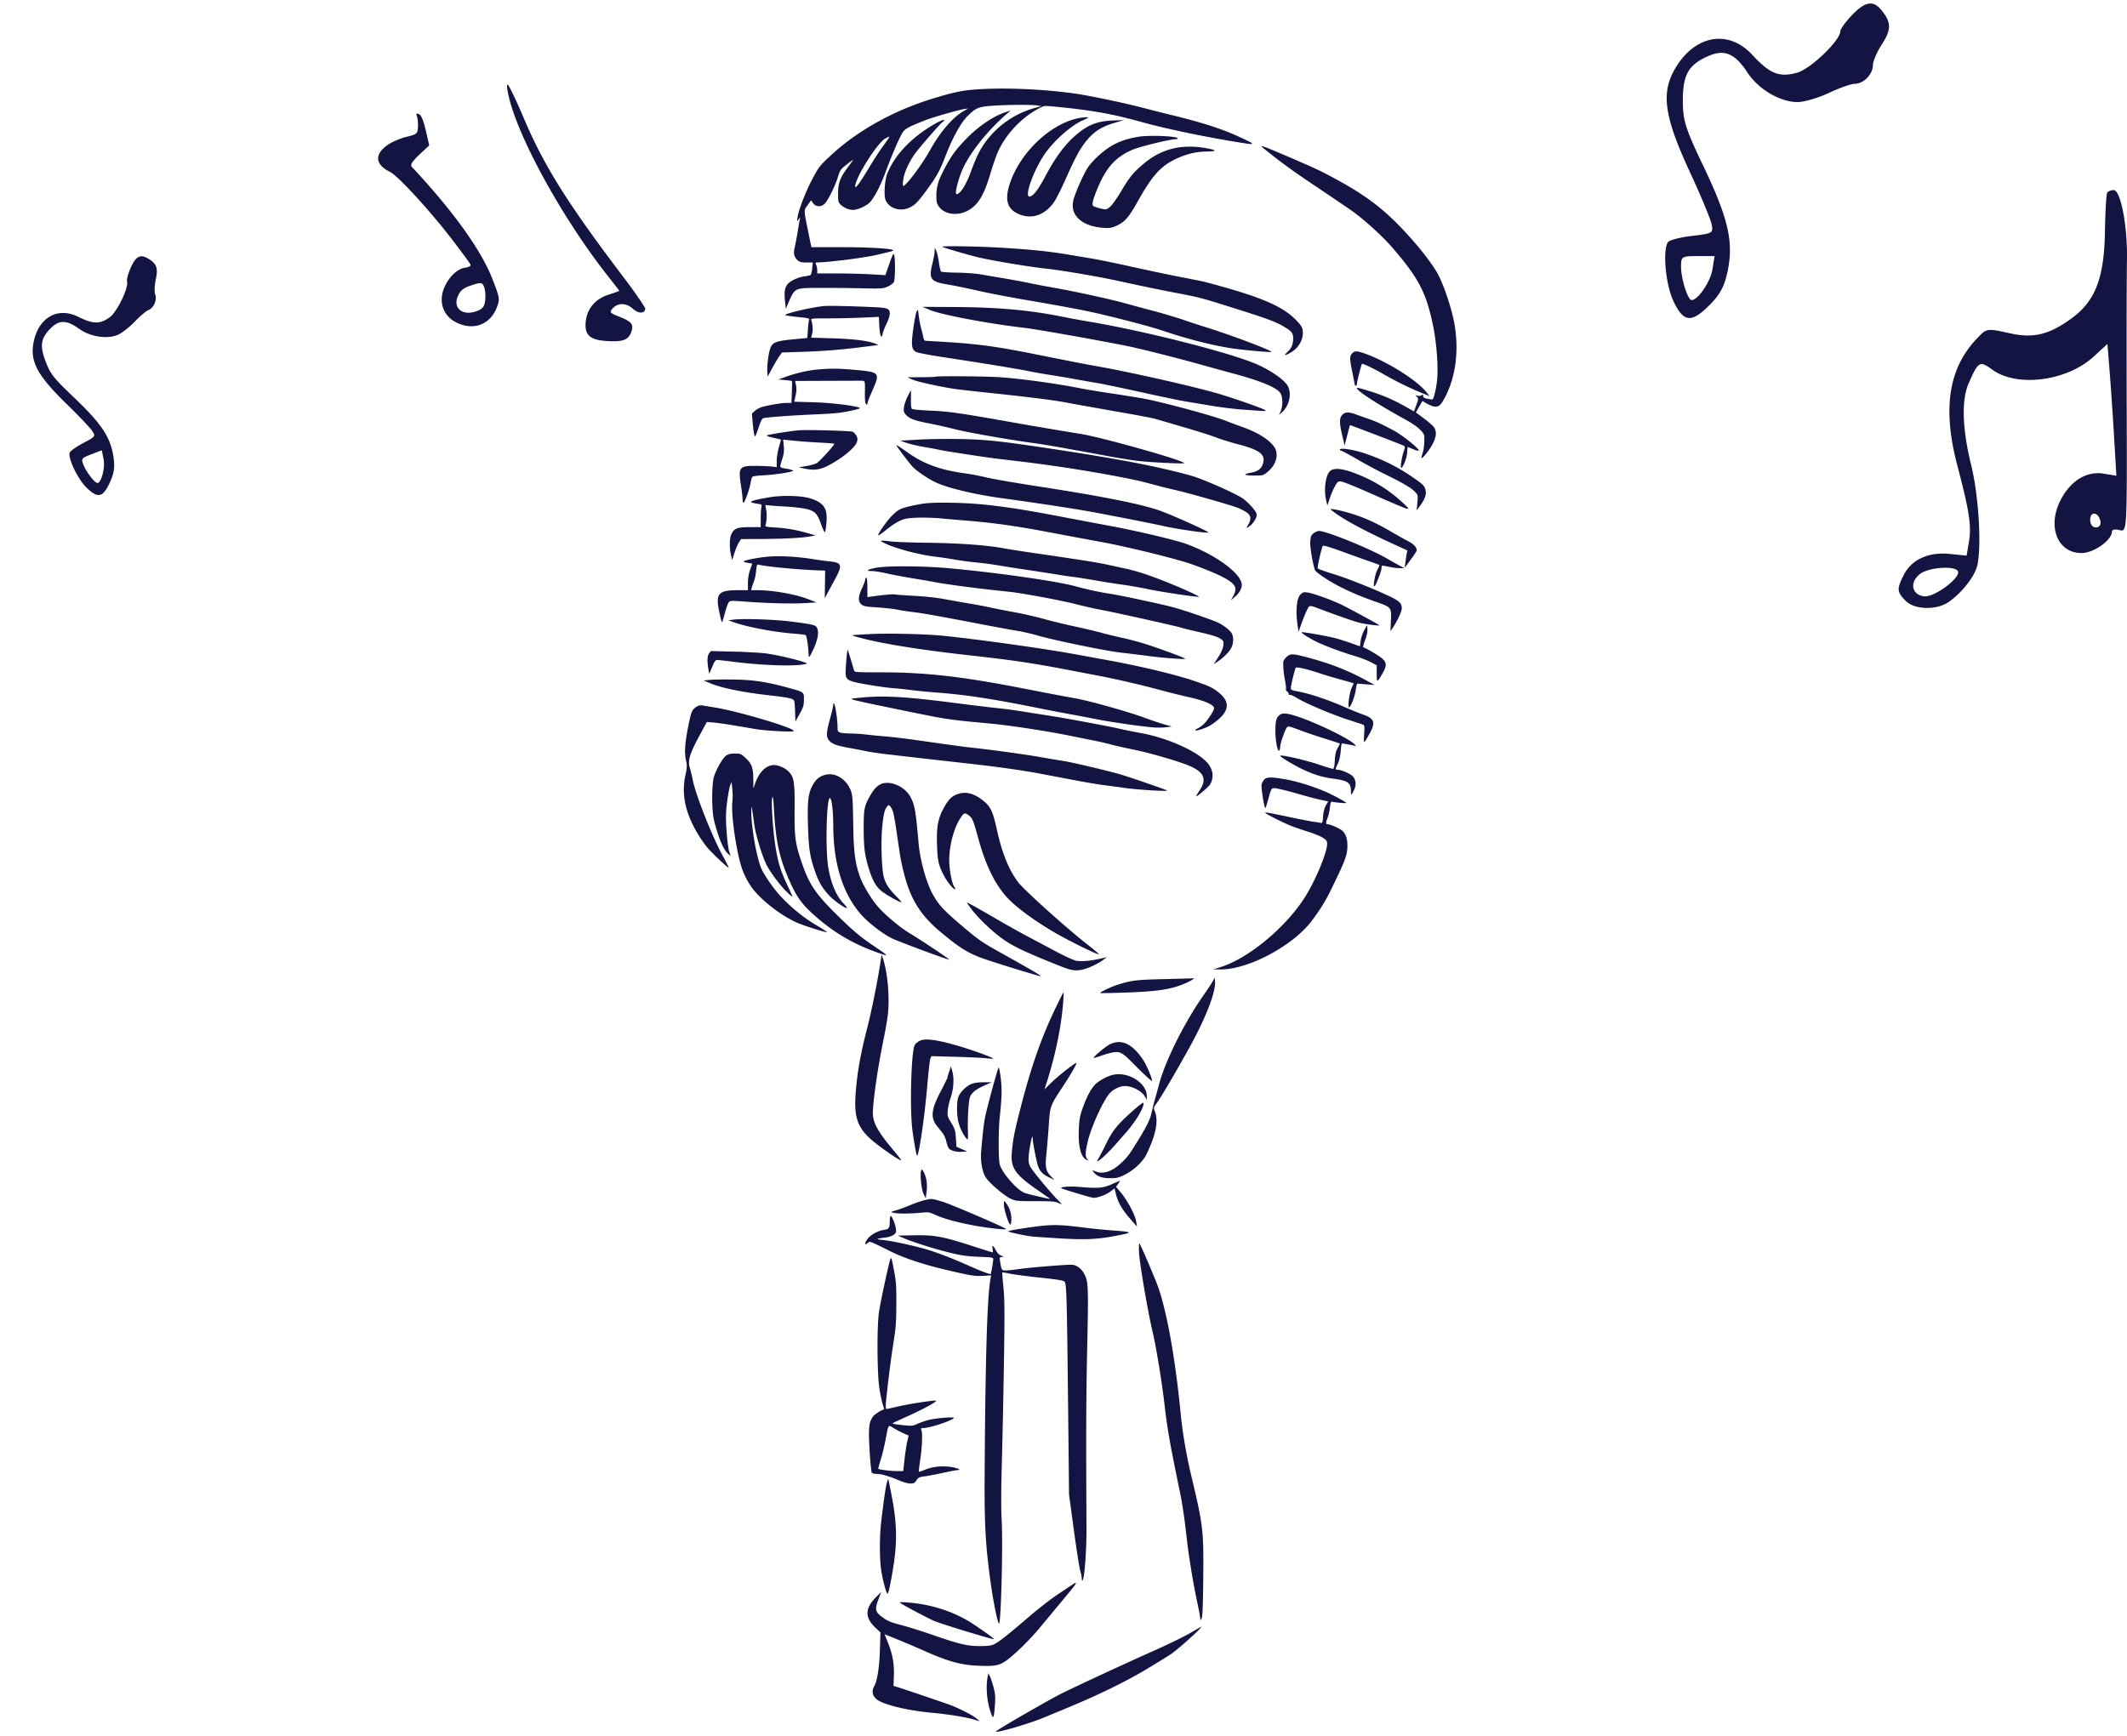 <svg width="479" height="391" fill="none" xmlns="http://www.w3.org/2000/svg"><path fill-rule="evenodd" clip-rule="evenodd" d="M219.236 20.194c-2.773.232-4.702.652-9.008 1.959-8.855 2.688-17.044 7.223-23.019 12.75-2.509 2.32-2.773 2.649-4.105 5.118-1.572 2.913-3.259 7.211-3.486 8.88-.142 1.04-.134 1.059.227.539l.374-.538-.13.645c-.072.356-.287 1.614-.477 2.798s-.477 2.689-.638 3.344c-.343 1.402-.172 2.202.626 2.916.483.433.818.52 2.009.52h1.429l-.132 1.345c-.073.74-.243 1.41-.378 1.487-.134.078-.737.209-1.338.29-1.444.194-3.231 1.022-3.83 1.775-.644.81-.787 1.759-.577 3.82l.175 1.72.56-1.29c1.498-3.457 1.36-3.389 6.88-3.42 2.25-.013 6.415.024 9.255.084 5.005.104 5.199.092 6.269-.38.612-.27 1.228-.73 1.381-1.033.304-.597.345-5.228.054-6.12-.144-.442-.336-.08-1.076 2.021l-.9 2.56-3.284-.193c-1.807-.105-5.257-.191-7.668-.191h-4.384v-.686c0-.377-.106-.934-.235-1.237-.195-.46-.165-.553.181-.557 2.689-.027 10.841-1.07 13.626-1.742.925-.223 2.153-.517 2.729-.652.688-.163.936-.303.721-.408-.755-.37-5.693-.637-11.807-.637h-6.536l-.56-2.744c-1.206-5.908-1.187-5.46-.288-6.715l.792-1.106.444.655c.567.834 1.779.914 2.562.167.755-.72 2.37-3.934 2.992-5.956.52-1.69.609-1.817 2.094-2.987.852-.672 1.453-1.076 1.333-.899a78.58 78.58 0 0 1-1.249 1.707c-1.648 2.21-2.105 3.456-2.111 5.755-.004 1.809.046 2.022.596 2.556.708.687 1.879 1.174 2.815 1.171 1.004-.003 3.003-.92 3.758-1.722 1.036-1.104 2.389-3.712 3.516-6.777 1.262-3.433 2.868-7.203 3.678-8.635.634-1.121 1.087-1.386 5.21-3.044 1.562-.628 7.437-2.32 8.786-2.531l.943-.147-1.081.632c-2.497 1.462-5.222 4.657-7.576 8.883-1.863 3.345-5.605 8.273-6.01 7.913-.098-.087-.051-.862.104-1.722.305-1.69 1.592-4.313 2.95-6.014 1.548-1.939 5.192-6.1 5.698-6.506 1.372-1.102-.074-.648-2.372.746-4.843 2.936-8.432 6.843-9.972 10.856-.536 1.397-.753 4.738-.374 5.767.626 1.697 2.808 2.626 4.757 2.024 1.549-.478 2.294-1.152 4.341-3.927 2.444-3.315 3.105-4.503 4.479-8.062 1.567-4.06 3.429-7.412 4.937-8.89 1.888-1.851 2.427-2.075 5.571-2.307 3.115-.231 8.764-.269 10.123-.067l.923.136-1.643.471c-4.358 1.25-8.073 3.803-10.816 7.43-1.263 1.67-2.261 3.653-3.339 6.633-1.038 2.871-2.156 4.808-3.012 5.218-.384.184-.45.138-.45-.316 0-.815.672-3.233 1.343-4.83 1.614-3.843 5.518-8.814 10.035-12.776l.929-.815-1.049.33c-2.655.838-6.11 3.147-8.748 5.846-2.463 2.522-3.517 3.948-5.035 6.813-1.466 2.767-1.877 4.15-1.878 6.315-.001 1.305.096 1.681.618 2.387 1.243 1.684 4.052 2.089 6.337.915 2.345-1.206 3.718-3.398 5.158-8.24.535-1.8 1.287-4.002 1.671-4.894 1.617-3.757 4.969-7.483 8.608-9.568 1.744-1 1.8-1.015 3.243-.883 8.858.808 13.735 1.651 20.565 3.557 5.567 1.553 14.539 3.417 22.666 4.708 3.236.514 3.117.362-1.287-1.643-3.509-1.598-8.062-3.039-14.773-4.675a367.967 367.967 0 0 1-6.005-1.512c-3.925-1.052-11.78-2.72-15.204-3.227-7.333-1.087-16.879-1.473-23.231-.941Zm23.132 6.535c-6.309 1.556-12.818 7.964-14.995 14.761-1.166 3.644-.521 5.667 2.164 6.787 2.902 1.21 5.905.115 7.924-2.891.45-.67 1.594-2.963 2.541-5.093 2.254-5.067 3.317-6.994 4.865-8.819 1.618-1.906 3.335-2.976 6.073-3.781l2.167-.637-2.402.081c-3.725.126-6.011 1.085-8.926 3.747-2.179 1.988-4.226 4.81-6.252 8.617-1.766 3.32-2.894 4.773-3.704 4.773-1.213 0 1.08-6.26 3.575-9.76 2.127-2.983 5.827-6.233 8.4-7.377.694-.309 1.261-.598 1.261-.643 0-.173-1.609-.033-2.691.235Zm13.982 4.082c-3.707.609-6.143 1.746-8.781 4.098-1.112.992-2.266 2.274-2.715 3.016-1.081 1.788-2.809 5.775-3.149 7.264-.76 3.327 1.976 5.805 6.77 6.134 1.408.096 1.781.037 2.921-.462 1.886-.827 2.798-1.869 4.853-5.546 3.357-6.005 5.348-8.139 9.109-9.764 2.207-.954 4.064-1.375 6.229-1.413 2.525-.045 2.572-.3.136-.742-5.635-1.02-10.235.124-14.242 3.544-2.351 2.007-3.082 2.908-5.075 6.258-.881 1.48-1.964 2.998-2.407 3.372-.726.615-.893.665-1.692.503-.487-.098-1.213-.3-1.614-.449-.692-.257-.72-.316-.581-1.22.08-.523.687-2.178 1.349-3.677 1.878-4.25 3.981-6.465 7.616-8.02 1.545-.66 8.427-2.346 9.579-2.346.32 0 .582-.084.582-.188 0-.51-6.395-.771-8.888-.362Zm-57.387 1.967c-.778 1.055-2.195 3.22-3.148 4.81-2.568 4.284-3.569 5.51-3.129 3.835.69-2.628 5.08-9.354 6.664-10.21.488-.265.92-.452.958-.418.039.035-.566.927-1.345 1.983Zm85.772.779c3.788 3.055 6.393 4.95 11.611 8.441 3.302 2.211 6.924 4.668 8.047 5.46 2.846 2.007 6.967 5.76 9.269 8.438 5.79 6.739 7.466 9.928 8.992 17.11.892 4.196 1.312 9.958.943 12.91-.286 2.283-.768 4.097-1.084 4.082-.123-.007-.629-.09-1.125-.186-.678-.13-.901-.281-.901-.607 0-.354-.063-.385-.349-.173-.206.153-.574.196-.9.105-.525-.146-.532-.134-.153.251.373.38.365.499-.125 1.847l-.524 1.442-2.157-1.208c-2.794-1.563-5.034-2.51-8.275-3.493-2.186-.663-2.584-.732-2.393-.414.514.861 5.208 3.848 11.111 7.07 2.35 1.284 3.994 2.77 4.026 3.64.056 1.525-.09 2.958-.391 3.854-.183.545-.297 1.023-.253 1.062.212.191 1.735-1.695 2.455-3.041.892-1.669 1.024-2.795.446-3.797-.201-.348-1.219-1.265-2.262-2.038l-1.897-1.407.741-1.287.741-1.288.62.365c2.075 1.224 3.003 1.214 3.792-.04 3.071-4.881 4.043-11.804 2.614-18.617-.687-3.278-2.278-7.923-3.5-10.215-.937-1.76-3.05-4.625-5.402-7.326-6.37-7.313-10.793-10.686-20.665-15.762-2.039-1.048-12.492-5.556-13.332-5.75-.541-.125-.513-.068.28.572Zm-72.536 22.025c.205.183 4.095 1.342 7.57 2.255 2.764.726 11.689 2.234 15.922 2.69 3.4.367 11.41 1.73 15.973 2.72 6.367 1.381 9.231 1.974 13.453 2.784 5.002.96 5.608 1.12 12.257 3.215 7.952 2.506 9.848 3.202 11.705 4.295 1.856 1.094 2.17 1.508 2.137 2.816-.033 1.314-.373 2.085-1.298 2.945-.963.894-.557.894.93 0 1.492-.898 2.55-2.64 2.55-4.2 0-1.2-.169-1.554-1.348-2.82-2.572-2.757-6.517-4.68-14.384-7.012-2.938-.87-6.099-1.737-7.024-1.925-.924-.188-3.465-.69-5.645-1.115-2.18-.425-6.735-1.39-10.123-2.143-3.388-.754-7.388-1.576-8.888-1.827-1.501-.25-4.079-.684-5.731-.962-4.002-.676-8.359-1.117-14.893-1.507-5.246-.314-13.425-.444-13.163-.21Zm-1.711 1.016c-.011.445-.242 1.704-.515 2.798-.864 3.47-.418 4.064 3.535 4.71 1.433.235 4.443.853 6.689 1.373 2.246.52 7.273 1.485 11.17 2.144 3.898.66 9.357 1.642 12.131 2.185 4.827.943 14.948 3.531 18.497 4.73 6.246 2.108 12.488 3.627 17.055 4.148 3.508.401 7.138.695 7.257.588.303-.271-9.304-3.888-14.944-5.626a214.968 214.968 0 0 1-4.924-1.62c-1.652-.564-4.733-1.479-6.846-2.032a457.066 457.066 0 0 1-6.486-1.75c-3.047-.857-11.3-2.65-15.855-3.445-1.717-.3-4.203-.774-5.524-1.053-1.322-.279-3.916-.76-5.766-1.07-1.849-.31-4.227-.713-5.284-.896-1.061-.183-3.397-.347-5.213-.365-1.822-.018-3.398-.129-3.53-.248-.131-.118-.357-1.073-.502-2.122-.145-1.048-.413-2.21-.595-2.582l-.33-.676-.02.81Zm-24.882 12.34c-2.692.242-8.768 1.652-8.768 2.034 0 .085 1.248.278 2.773.43 2.372.237 2.749.327 2.609.618-.09.188-.216 1.188-.28 2.224-.064 1.036-.13 1.888-.147 1.894-.017.006-1.446.141-3.177.3-3.604.332-4.534.657-5.05 1.765-.444.95-.862 3.948-.765 5.476l.074 1.16 1.002-1.86c.552-1.022 1.275-2.245 1.608-2.718l.606-.859 4.037-.13c5.214-.17 9.115-.473 13.886-1.078l3.843-.489-.946-.364c-1.595-.615-4.821-.997-9.638-1.142l-4.602-.138.226-.882c.21-.82.138-2.016-.183-3.034-.131-.417-.021-.43 3.78-.43 2.154 0 5.606-.076 7.671-.169l3.754-.169.1 2.051c.106 2.165.503 3.105.746 1.764.075-.41.468-1.424.875-2.255.407-.83.739-1.841.739-2.247 0-1.215-.432-1.377-4.083-1.53-5.347-.224-9.67-.314-10.69-.222Zm23.804.882c2.597 1.096 13.068 3.077 21.341 4.036 2.6.302 14.711 2.439 22.596 3.987 3.159.62 11.37 2.688 17.536 4.415 1.849.518 5.038 1.395 7.086 1.95 6.11 1.653 9.569 3.105 10.389 4.362.533.816.56 2.983.052 4.073l-.369.791.608-.511c1.686-1.42 2.329-4.283 1.348-6.004-.752-1.32-3.599-3.343-6.663-4.732-5.801-2.632-25.722-7.7-38.635-9.83-1.189-.195-3.783-.679-5.765-1.074-7.3-1.455-14.306-2.069-24.24-2.124l-6.944-.04 1.66.701Zm-3.002.389c-.165.355-.502 2.115-.748 3.911-.496 3.616-.385 4.566.597 5.143.313.184 2.767.67 5.453 1.081 9.89 1.512 17.2 2.704 19.657 3.206 1.387.284 3.549.67 4.804.858 1.256.188 3.85.625 5.766.97 1.915.345 4.402.782 5.525.97 1.123.189 5.501 1.107 9.728 2.042 4.228.934 8.66 1.856 9.849 2.048 1.189.193 3.784.626 5.765.963 1.982.337 5.117.722 6.967.856l4.379.315c.559.04.964-.002.901-.095-.206-.299-5.157-2.08-9.844-3.544-5.027-1.568-20.125-5.015-28.254-6.45-2.774-.49-4.785-.882-14.385-2.802-7.715-1.544-12.288-2.178-18.633-2.582-2.765-.176-5.212-.322-5.438-.323-.284-.002-.456-.25-.564-.81a33.1 33.1 0 0 0-.497-2.044c-.189-.68-.43-1.94-.536-2.798-.186-1.509-.203-1.54-.492-.915Zm98.179 9.308c-.669.698-.678 1.158-.075 4.14.331 1.635.601 3.03.601 3.102 0 .071.108.13.241.13.132 0 .237-.219.234-.485-.006-.413.96-4.201 1.132-4.441.107-.15 2.655 1.05 4.444 2.094 2.702 1.575 5.842 3.146 8.436 4.22l2.356.976-.764-.953c-2.143-2.674-8.67-6.782-13.663-8.6-1.805-.657-2.449-.697-2.942-.183Zm-120.609 3.731c-2.115.2-4.84.839-7.14 1.672l-1.561.566 1.505.13c.828.073 1.534.17 1.568.217.035.048.024 1.176-.025 2.508l-.088 2.421-1.12.004c-1.09.003-3.174.338-5.306.853-.58.14-1.376.542-1.769.894l-.714.64.166 1.98c.091 1.088.25 2.317.352 2.731.179.724.217.667.954-1.444.744-2.13.792-2.2 1.542-2.302 1.758-.239 6.924-.594 11.27-.775 4.708-.197 6.071-.352 8.81-1.004 1.343-.32 1.461-.387.962-.553-1.54-.51-6.422-1.068-10.312-1.179l-4.217-.12.31-1.348c.207-.9.241-1.678.103-2.338l-.206-.989 7.176-.027 7.535-.027c1.071 0 1.049-.053 1.004 2.518-.03 1.73.047 2.545.258 2.733.24.216.3.195.3-.104 0-.205.486-1.475 1.081-2.822 1.815-4.113 1.716-4.248-3.483-4.728-3.968-.367-5.962-.39-8.955-.107Zm26.669 1.615c-.053.047-1.493.095-3.2.106l-3.104.02 1.081.494c1.186.543 7.412 1.881 10.449 2.247 1.057.127 4.246.48 7.087.783 9.36 1 14.117 1.598 16.986 2.132 3.032.565 5.84 1.066 13.995 2.498 2.837.498 5.593 1.032 6.125 1.186 8.6 2.483 11.831 3.468 13.663 4.164 1.209.46 3.367 1.137 4.796 1.505 5.172 1.333 6.538 2.359 5.898 4.433-.368 1.194-1.138 1.76-2.822 2.072-1.874.346-1.45.608.991.613 1.809.003 1.889-.02 2.839-.788 1.673-1.354 2.421-3.266 1.913-4.891-.541-1.732-3.525-3.834-7.333-5.167a147.104 147.104 0 0 1-4.084-1.529c-2.892-1.132-14.25-4.194-18.295-4.933-1.597-.291-4.944-.831-7.438-1.2-2.494-.37-5.507-.865-6.696-1.103-5.589-1.116-13.593-2.215-18.501-2.542-3.172-.21-14.141-.287-14.35-.1Zm-6.28 4.509c-.382.768-.745 1.86-.806 2.425-.094.872-.017 1.129.501 1.68.814.867 1.902 1.265 5.205 1.906 1.52.294 4.114.879 5.766 1.299 2.873.73 11.551 2.262 17.655 3.115 1.586.222 3.964.599 5.285.839l4.925.889c1.387.25 4.305.787 6.485 1.193 2.18.407 5.207.894 6.726 1.085 2.73.341 10.574.726 10.566.518-.024-.592-18.457-5.798-23.267-6.57a1111.687 1111.687 0 0 1-14.803-2.504c-12.064-2.157-14.885-2.565-18.928-2.738-2.458-.105-4.141-.269-4.309-.42-.173-.155-.258-.962-.229-2.185.026-1.067.019-1.937-.014-1.934-.034.003-.375.634-.758 1.402Zm97.881 4.11c-.649.74-.641 1.83.034 4.643l.531 2.214.58-2.26c.319-1.242.601-2.282.627-2.31.042-.046 10.049 3.77 11.723 4.471.771.322.758.257.317 1.621-.395 1.22-.742 3.536-.53 3.536.407 0 1.214-1.981 1.337-3.279l.137-1.449 1.261.525c.742.309 1.261.425 1.261.283 0-.494-3.829-3.54-5.664-4.506-3.061-1.61-3.966-2.026-5.746-2.64-.925-.32-2.188-.77-2.807-.999-1.58-.586-2.452-.544-3.061.15Zm-122.287 3.443c-1.712.126-7.066.974-7.284 1.153-.109.09.566.33 1.501.536.935.205 1.699.395 1.699.423 0 .027-.216.807-.48 1.733s-.481 2.308-.481 3.072v1.389l-1.02-.13c-.562-.072-2.188-.142-3.614-.157-3.795-.039-4.052.285-3.426 4.31.205 1.32.374 2.789.374 3.265 0 .477.099.812.221.744.332-.184 1.42-3.295 1.602-4.58.088-.619.281-1.212.429-1.316.148-.104 1.353-.246 2.678-.314 2.457-.128 6.081-.691 6.438-1 .109-.095-.521-.3-1.4-.457-1.791-.319-1.7-.084-.953-2.459.288-.918.364-1.697.262-2.696l-.143-1.406 2.579.26c1.419.143 4.012.328 5.762.412 1.751.084 3.183.205 3.183.268 0 .336-3.341 4.001-3.96 4.344-.398.221-1.481.524-2.406.674l-1.681.272 1.201.261c2.801.607 4.21.265 7.484-1.816 2.303-1.465 4.106-3.139 4.433-4.118.218-.65.195-.92-.123-1.471-.214-.37-.577-.762-.807-.87-.434-.202-10.174-.465-12.068-.326Zm26.826 2.108-4.042.23 1.4.49c.769.27 2.534.685 3.921.923 1.388.237 2.91.525 3.383.638.979.235 10.053 1.638 12.592 1.948.924.112 3.735.452 6.245.754 8.344 1.004 17.716 2.519 25.202 4.075.809.168 2.712.641 4.229 1.051 1.517.411 3.839.991 5.16 1.29 2.897.654 12.34 3.351 13.894 3.967.611.242 1.492.7 1.956 1.018.996.68 1.11 1.477.391 2.74-.54.949-.486.978.442.237.808-.645 1.454-1.748 1.453-2.484 0-.669-1.881-2.791-3.306-3.731-1.83-1.206-8.918-4.311-11.496-5.035-7.237-2.034-16.506-3.812-32.04-6.145-8.727-1.31-12.207-1.74-15.854-1.956-3.688-.22-9.78-.224-13.53-.01Zm-4.841 1.434c.806 1.223 3.164 4.289 3.683 4.788 1.151 1.109 3.518 2.683 5.18 3.446 2.834 1.301 8.945 2.737 15.273 3.591 7.155.965 16.665 2.423 20.299 3.112 7.697 1.459 13.031 2.515 15.734 3.117 3.052.68 9.371 1.594 10.029 1.451.397-.086-7.121-3.505-10.548-4.797-4.094-1.544-12.997-3.331-28.427-5.708-4.624-.712-9.597-1.577-11.05-1.922-1.453-.344-3.453-.734-4.444-.865-5.697-.756-9.421-2.066-13.01-4.576-2.64-1.846-3-2.063-2.719-1.637Zm99.804.81c0 .135.126.246.279.246.153 0 1.748.855 3.543 1.9 1.796 1.045 4.616 2.561 6.267 3.369 4.112 2.012 5.872 3.039 6.757 3.942.745.76.75.784.601 2.504l-.151 1.736.847-1.183c1.11-1.549 1.407-2.553 1.079-3.645-.209-.695-.609-1.094-2.231-2.229-3.843-2.688-7.192-4.382-11.544-5.838-2.454-.822-5.447-1.262-5.447-.802Zm-2.26 4.872c-.992.96-1.403 4.214-.832 6.598l.27 1.13.526-1.603c.288-.882.823-2.122 1.187-2.755.651-1.134.674-1.149 1.546-1.019.487.073 3.803 1.437 7.37 3.032 3.568 1.594 6.811 2.96 7.207 3.035.658.125.564-.008-1.081-1.521a31.692 31.692 0 0 0-8.528-5.606c-4.173-1.853-6.651-2.271-7.665-1.291Zm-125.813 5.808c-1.144.167-2.702.466-3.462.664-1.509.393-1.432.583.343.845 1.01.149 1.04.177.9.805-.079.357-.145 1.509-.145 2.56v1.91h-2.49c-2.803 0-3.509.28-4.145 1.643-.401.86-.43 3.088-.061 4.631l.271 1.13.519-1.613c.286-.887.738-1.948 1.005-2.357l.485-.744 4.31-.017c5.138-.021 9.343-.234 11.156-.565l1.321-.242-1.801-.516c-2.576-.737-4.689-1.104-7.321-1.27-1.948-.122-2.281-.197-2.186-.489.294-.911.371-2.391.179-3.423l-.213-1.142 1.227.114c.675.062 2.308.172 3.63.244 1.321.071 3.132.276 4.024.453 2.212.441 2.82 1.02 3.686 3.509.372 1.068.761 1.866.866 1.772.104-.093.26-1.058.346-2.144.257-3.244-.565-4.469-3.661-5.45-1.851-.588-5.903-.73-8.783-.308Zm34.207 1.499c-1.092.162-2.76.505-3.709.763-1.48.403-1.913.644-3.06 1.702-1.193 1.1-3.561 4.449-3.308 4.676.055.049.756-.436 1.559-1.078 2.2-1.759 3.504-2.485 4.879-2.719 1.575-.268 5.224-.265 8.025.005 1.189.114 3.405.308 4.924.43 6.402.514 11.386 1.207 18.857 2.619 4.36.825 9.711 1.825 11.891 2.222 6.005 1.096 17.086 3.824 20.535 5.057 4.322 1.545 7.423 2.951 8.662 3.928 1.256.992 1.39 1.761.563 3.238l-.508.906.897-.753c.978-.822 1.56-1.826 1.56-2.694 0-2.502-5.889-6.841-12.563-9.257-2.391-.866-10.963-2.894-16.864-3.991-2.378-.442-7.945-1.494-12.371-2.338-10.432-1.99-16.809-2.792-23.181-2.917-3.384-.066-5.391-.006-6.788.201Zm91.825 1.345c2.213 1.881 7.034 4.529 14.256 7.83l2.967 1.356-.144.766c-.079.422-.213 1.3-.297 1.951l-.153 1.184 1.354-1.819c.745-1.001 1.354-1.94 1.354-2.088 0-.7-.68-1.437-1.903-2.062-.737-.376-2.529-1.378-3.982-2.225-3.383-1.972-6.035-3.161-9.092-4.077-2.539-.76-4.79-1.182-4.36-.816Zm-3.877 5.31c-.566.436-.675.707-.759 1.893-.083 1.162.484 4.644 1.045 6.422.056.178.833.822 1.726 1.432 3.035 2.072 6.811 3.872 11.863 5.655 3.684 1.3 3.654 1.265 3.527 4.235l-.103 2.433.471-.69c1.064-1.559 2.081-3.736 2.081-4.456 0-1.05-.485-1.584-2.231-2.455-3.159-1.575-9.987-4.31-13.226-5.296-1.861-.567-3.423-1.135-3.47-1.261-.128-.343.906-4.838 1.167-5.076.143-.129 1.706.336 4.249 1.266 2.212.809 4.995 1.805 6.184 2.215 1.189.409 2.21.786 2.268.838.058.051-.145.551-.45 1.111-.504.922-1.005 3.707-.667 3.707.258 0 1.612-3.432 1.612-4.086 0-.57.071-.642.54-.547 2.122.432 2.815.534 3.649.539l.947.005-1.307-.713a140.7 140.7 0 0 1-2.671-1.504c-3.831-2.218-13.589-6.176-15.228-6.176-.306 0-.854.229-1.217.509Zm-95.755 2.63c2.465 1.054 7.446 2.305 10.632 2.669 1.123.129 3.068.418 4.324.644 1.255.225 3.417.515 4.804.644a77.75 77.75 0 0 1 4.924.647c1.321.226 4.402.709 6.846 1.073 2.445.364 5.255.8 6.246.97.991.17 2.666.418 3.723.551 1.057.133 3.489.516 5.405.85 1.916.335 4.672.77 6.126.967 1.453.197 3.993.647 5.645 1.001 2.419.519 10.153 1.689 11.17 1.691.463 0-2.435-1.38-5.765-2.746-4.85-1.989-7.777-2.98-10.669-3.611a2200.07 2200.07 0 0 0-4.521-.984c-1.904-.413-7.096-1.226-16.314-2.555-2.397-.346-5.436-.825-6.752-1.066-3.808-.695-9.994-1.14-16.994-1.222-3.567-.042-7.277-.174-8.245-.293-2.875-.355-2.959-.245-.585.77Zm-27.443 2.68c-2.236.223-5.164.825-5.164 1.063 0 .091.432.227.961.303.528.075.959.16.957.189-.001.028-.217.665-.48 1.415-.296.847-.477 1.969-.477 2.959v1.595h-2.29c-4.411 0-5.05.77-4.145 4.992.275 1.284.553 2.287.617 2.229.065-.057.363-1.04.664-2.183.301-1.144.709-2.224.906-2.401.31-.277.78-.288 3.444-.079 4.798.377 10.754.532 13.632.355l2.619-.161-1.778-.696c-2.893-1.133-7.973-2.043-11.452-2.052l-1.506-.004.161-.592c.089-.325.314-.979.501-1.452.186-.474.402-1.522.479-2.329.137-1.419.161-1.464.719-1.338 2.005.451 8.909 1.095 13.392 1.25l1.431.049-.046 3.121-.047 3.121.513-.969c.282-.532 1.101-2.05 1.821-3.373 1.713-3.149 1.548-3.687-1.224-3.97-.812-.083-2.719-.345-4.239-.583-3.375-.529-7.399-.714-9.969-.459Zm24.641 2.478c-1.981.385-2.43.742-.933.742.606 0 2.12.237 3.365.527 1.244.289 3.824.779 5.731 1.087 1.908.309 4.172.699 5.03.867 2.799.548 10.629 1.564 16.695 2.167 2.819.28 11.577 1.902 15.014 2.779 2.048.523 4.804 1.143 6.125 1.378 2.553.453 17.533 3.799 17.887 3.995.115.064 1.913.505 3.996.979 2.68.611 4.027 1.028 4.611 1.427.763.521.817.635.709 1.492-.112.895-.623 1.957-1.695 3.527l-.511.748.826-.527c1.312-.837 2.677-2.187 3.153-3.121.539-1.053.575-2.496.085-3.345-.445-.772-2.304-2.119-3.604-2.613-4.194-1.593-8.622-3.034-11.044-3.591-5.332-1.229-10.794-2.367-12.981-2.704-2.259-.348-4.917-.928-7.512-1.638-4.293-1.175-17.71-3.089-28.63-4.084-5.645-.514-13.905-.561-16.317-.092Zm-2.421 2.656c0 .225-.324 1.091-.72 1.925-.895 1.884-.94 3.004-.147 3.671.498.42.963.507 3.579.673 1.653.105 3.692.333 4.531.507.839.174 2.444.422 3.567.551 2.075.24 5.81.907 15.734 2.812 3.039.584 6.498 1.217 7.687 1.407 1.189.191 3.297.676 4.684 1.077 3.794 1.098 15.328 3.463 18.737 3.842 1.652.183 4.408.522 6.126.752 3.277.439 8.287.81 8.287.613 0-.154-4.684-1.907-8.276-3.097-1.591-.527-4.191-1.237-5.777-1.578-1.585-.341-3.747-.865-4.804-1.164-1.057-.3-3.749-.938-5.983-1.418-2.234-.481-5.423-1.258-7.086-1.727-1.664-.469-4.599-1.139-6.522-1.487-1.923-.349-4.355-.827-5.404-1.062-1.05-.236-3.152-.635-4.671-.886-1.52-.252-4.058-.7-5.642-.996-1.766-.331-4.411-.62-6.846-.749-2.182-.116-4.148-.261-4.368-.322-.37-.102-2.735.108-5.184.461l-1.021.147v-2.18c0-1.309-.096-2.18-.24-2.18-.133 0-.241.184-.241.408Zm97.965 3.424c-.868.925-1.084 3.908-.532 7.36l.155.968.65-1.829c.358-1.006.899-2.34 1.204-2.965.626-1.286.43-1.272 3.251-.217 4.621 1.728 7.783 2.809 8.991 3.072 1.437.313 4.298.648 4.1.48-.31-.264-6.364-3.56-8.287-4.513-2.384-1.18-6.723-2.738-8.068-2.896-.732-.086-.952-.006-1.464.54Zm-127.751 5.608-1.081.143 1.407.487c3.154 1.093 9.205 2.217 13.642 2.535 1.143.082 2.214.224 2.38.316.258.143.626 2.543.69 4.502.024.735.294.383 1.15-1.496.9-1.977 1.19-3.652.784-4.53-.356-.769-.708-.862-5.76-1.516-3.814-.495-11-.734-13.212-.441Zm142.146 2.398c-.357.651-.718 1.727-.802 2.391l-.152 1.207-2.075-.731c-1.141-.402-2.664-.886-3.384-1.074-2.072-.542-7.698-1.527-7.698-1.347 0 .28 2.207 1.621 3.963 2.407 2.211.991 5.226 2.091 8.047 2.937 1.256.376 2.877 1.002 3.604 1.391l1.321.708v1.871c0 2.11.073 2.103 1.34-.123.973-1.708.928-2.411-.215-3.376-.742-.625-3.404-2.187-4.155-2.438-.095-.031.094-.768.42-1.636.367-.975.563-1.922.514-2.475l-.079-.896-.649 1.184Zm-111.519.856c-1.585.089-3.089.174-3.343.19-.771.049-.327.219 2.322.885 5.021 1.263 13.409 2.567 24.322 3.781 8.923.992 13.476 1.665 21.019 3.106l7.327 1.403c4.358.836 9.876 2.12 14.292 3.324 1.652.451 4.408 1.132 6.126 1.514 3.504.78 5.645 1.722 5.645 2.485 0 .536-1.445 2.755-2.358 3.62-.355.336-.952.755-1.328.931-.375.175-.623.373-.55.439.231.206 2.596-.59 3.494-1.177 4.159-2.717 4.705-5.048 1.733-7.396-1.35-1.066-2.103-1.419-5.45-2.56-4.39-1.495-12.642-3.452-20.403-4.838a596.65 596.65 0 0 1-5.165-.946c-7.202-1.362-22.889-3.577-31.228-4.409-3.917-.391-12.494-.574-16.455-.352Zm-5.058 5.316c-.098 1.044-.189 2.454-.2 3.133-.034 1.912.337 2.133 4.898 2.923 2.048.355 4.588.71 5.645.789 1.057.078 2.949.276 4.204.439 1.255.163 3.687.404 5.405.534 7.031.534 12.473 1.366 23.901 3.657 2.312.464 5.285 1.035 6.606 1.27 1.321.235 3.861.718 5.645 1.073 3.235.645 9.72 1.591 12.79 1.867.891.08 2.242.072 3.003-.017l1.382-.161-1.681-.475c-.925-.262-2.871-.917-4.324-1.456-3.848-1.428-12.815-3.937-15.992-4.474-1.51-.256-6.42-1.187-10.912-2.068-14.242-2.796-22.41-3.736-32.473-3.736-5.554-.001-6.059-.031-6.172-.377-.068-.207-.411-1.345-.763-2.529-.353-1.184-.673-2.183-.712-2.221-.038-.039-.151.785-.25 1.829Zm-30.935-.992c-.425.544-.484 1.693-.18 3.536l.177 1.076.292-.646c.161-.355.465-1.057.675-1.56.252-.601.529-.915.807-.915.233 0 1.867.185 3.631.41 6.571.84 13.953 1.078 16.268.524.511-.123.454-.176-.548-.517-1.654-.563-5.742-1.499-8.069-1.848-1.123-.169-4.43-.366-7.348-.438l-5.306-.132-.399.51Zm130.019.829c-.386.346-.712.855-.724 1.13-.051 1.146.079 2.536.385 4.125.18.928.274 1.808.211 1.956-.064.148.051.394.256.546.204.151.371.415.371.585 0 .17.106.25.236.178.13-.072.906.276 1.723.774 1.986 1.208 7.583 3.584 11.271 4.784 1.641.535 3.188 1.043 3.436 1.129.412.144.44.34.32 2.207-.148 2.299-.136 2.296 1.295-.287 1.323-2.388.974-3.318-1.566-4.174-.671-.226-2.788-1.09-4.704-1.92-3.58-1.552-7.4-2.805-10.034-3.293-1.364-.252-1.496-.325-1.495-.825.002-.478.787-3.758 1.069-4.459.123-.309 2.423.204 5.415 1.209 1.123.377 3.281 1.023 4.796 1.435 1.515.411 2.786.777 2.825.812.04.036-.149.511-.418 1.057-.54 1.093-.979 4.732-.525 4.347.498-.422 1.298-2.605 1.461-3.982.106-.903.266-1.38.45-1.347.157.028 1.072.11 2.034.182l1.748.13-2.041-1.115c-4.053-2.213-8.27-3.841-13.398-5.172-3.079-.8-3.516-.801-4.397-.012Zm-129.818 5.151-1.441.139 1.441.606c2.583 1.086 7.236 2.042 13.283 2.73 4.681.533 5.533.736 5.692 1.352.067.263.15 1.397.182 2.522l.06 2.044.958-1.722c.838-1.507.958-1.908.961-3.217.004-1.78.16-1.67-3.961-2.79-4.529-1.231-7.553-1.674-11.89-1.742-2.114-.033-4.492.002-5.285.078Zm34.231 3.981c-2.621.242-2.719.268-1.922.514.462.143 2.516.606 4.564 1.03 17.57 3.633 15.664 3.318 26.064 4.302 4.772.452 12.9 1.696 18.376 2.813 2.576.526 5.225 1.06 5.885 1.187.661.128 2.071.462 3.134.744 1.063.282 3.363.801 5.112 1.155 3.724.752 10.276 2.669 12.611 3.688 3.218 1.406 3.859 2.998 2.2 5.466-.465.691-.809 1.29-.764 1.329.162.146 2.834-2.137 3.145-2.688.949-1.68.614-3.582-.902-5.125-2.529-2.575-9.033-5.399-14.807-6.431-1.651-.295-3.759-.721-4.684-.946-2.168-.528-12.877-2.509-16.455-3.044a393.382 393.382 0 0 1-5.35-.845 114.612 114.612 0 0 0-5.765-.764c-1.748-.183-5.826-.675-9.063-1.095-11.363-1.473-16.224-1.767-21.379-1.29Zm-6.481 1.646c-.005.296-.332 1.7-.726 3.12-.9 3.244-.921 4.166-.113 5.027.681.724 1.864 1.121 4.918 1.649 1.123.194 2.644.489 3.381.655.737.166 3.061.503 5.165.748a3286.12 3286.12 0 0 0 16.076 1.833c7.865.871 13.569 1.659 17.776 2.455 2.51.475 6.347 1.201 8.527 1.612 2.18.412 4.829.855 5.886.985 1.057.13 3.218.421 4.804.647 2.787.396 9.733.821 9.488.579-.198-.195-8.87-3.181-10.809-3.721-3.245-.903-10.656-2.652-12.251-2.891-.859-.128-3.453-.566-5.765-.972-3.5-.616-11.392-1.688-15.855-2.155-1.064-.111-4.801-.626-12.371-1.704-2.114-.3-5.086-.648-6.606-.772a119.306 119.306 0 0 1-4.324-.428 31.593 31.593 0 0 0-3.287-.206c-.949-.003-2.003-.099-2.342-.214-.556-.19-.616-.324-.616-1.365 0-1.451-.468-4.669-.741-5.097-.156-.245-.208-.193-.215.215Zm-30.179.149c-.279.048-.798.36-1.153.692-.563.526-.738 1.06-1.354 4.132-.753 3.748-.877 5.927-.441 7.748.22.919.191 1.471-.162 3.077-.963 4.386-.027 8.694 2.939 13.528.598.975 1.502 2.257 2.008 2.849 1.152 1.348 4.796 4.769 4.795 4.503-.001-.109-.648-1.392-1.438-2.851-2.355-4.348-5.964-13.469-6.615-16.717-.214-1.066-.535-2.391-.714-2.945-.494-1.531.004-3.215 2.088-7.062l1.755-3.242 1.442.117c.792.064 2.9.362 4.684.663 1.783.3 4.078.684 5.098.852 2.355.389 8.354.673 8.354.396 0-.744-13.009-4.583-18.136-5.352-1.057-.159-2.084-.331-2.282-.383-.199-.052-.589-.054-.868-.005Zm130.59 2.213c-.676.606-.847 1.343-.847 3.664 0 2.162.533 4.746.878 4.258.108-.152.198-.538.2-.857.004-.716 1.077-3.808 1.501-4.328.291-.356.471-.32 2.857.576 1.4.525 3.989 1.405 5.753 1.955 1.764.55 3.246 1.034 3.293 1.076.047.042-.158.497-.455 1.012-.4.692-.568 1.424-.647 2.818-.077 1.36-.194 1.884-.421 1.884-.173 0-1.622-.439-3.221-.975-3.193-1.07-8.657-2.308-8.657-1.961 0 .277 3.522 2.364 5.405 3.203 2.698 1.202 3.979 1.575 6.774 1.975 3.15.45 3.756.912 3.756 2.865 0 .387.042.704.093.704.052 0 .316-.45.587-.999.545-1.105.489-2.126-.167-3.023-.429-.587-2.563-1.569-3.416-1.572-.666-.003-.669-.132-.036-1.437.314-.647.554-1.713.635-2.821.109-1.499.191-1.765.516-1.684.213.053.765.16 1.227.236.463.077 1.057.194 1.321.26.474.119.475.114.021-.34-1.398-1.403-9.543-5.276-13.609-6.472-1.885-.554-2.737-.558-3.341-.017Zm-124.535 9.067c-.751.529-2.076 2.792-2.705 4.618-.586 1.7-.585 7.82.002 10.102 1.038 4.04 2.152 6.62 3.238 7.499l.489.396-.347-1.035c-.191-.568-.456-2.659-.589-4.645-.198-2.949-.174-4.141.132-6.507.206-1.594.516-3.263.689-3.709l.313-.812.165 1.628c.091.896.1 2.153.021 2.793-.342 2.777.812 11.005 2.096 14.938.63 1.928 1.808 4.021 3.065 5.446 2.319 2.629 6.135 5.465 9.234 6.863 1.523.687 6.301 2.218 6.921 2.218.143 0-1.025-.762-2.596-1.694-2.746-1.629-5.561-3.934-7.921-6.484-1.575-1.703-3.618-4.649-4.277-6.167-1.127-2.599-2.358-9.809-2.272-13.311.021-.849.024-.846.213.216.105.592.318 2.036.473 3.209.299 2.252 1.736 7.002 2.726 9.008.798 1.615 3.026 4.611 4.52 6.075.673.66 1.261 1.167 1.305 1.127.045-.04-.332-.939-.838-1.998-1.841-3.858-2.425-5.74-3.015-9.738-.597-4.034-.945-9.975-.628-10.696.114-.26.257.849.359 2.797.376 7.13 1.208 10.944 3.522 16.142 1.578 3.546 2.712 5.134 5.38 7.536 4.214 3.794 8.546 6.41 13.812 8.34 3.387 1.241 3.376 1.155-.145-1.204-2.467-1.653-4.207-3.049-6.399-5.135-6.541-6.226-8.095-8.368-9.889-13.626-1.505-4.414-1.686-5.744-1.638-12.053.047-6.16-.121-7.242-1.318-8.517-.739-.786-2.265-1.479-3.275-1.486-1.76-.012-3.347 1.493-4.254 4.034l-.44 1.235-.013-2.02c-.017-2.618-.347-3.549-1.706-4.812-1.054-.98-1.159-1.024-2.434-1.024-.992 0-1.498.116-1.976.453Zm22.114 4.389c-1.22.379-1.963 1.033-2.674 2.356-.973 1.808-1.17 3.57-1.012 9.047.153 5.292.456 7.171 1.728 10.706.762 2.121 1.616 3.515 3.132 5.117 1.075 1.136 3.653 2.923 3.899 2.703.065-.058-.221-.452-.636-.876-1.71-1.745-2.962-4.651-3.556-8.25-.701-4.247-.373-16.316.423-15.596.38.344.697 3.026.699 5.908.006 8.65 2.022 15.313 6.083 20.092 1.62 1.908 5.085 4.609 7.191 5.605 1.714.812 12.696 4.883 12.836 4.758.106-.095-6.465-4.48-8.926-5.956-2.273-1.363-5.722-4.285-7.334-6.213-1.434-1.715-3.157-4.631-3.83-6.48-1.109-3.048-1.449-5.75-1.533-12.159-.064-4.951-.151-6.227-.486-7.147-1.008-2.767-3.636-4.349-6.004-3.615Zm99.088.984c-.255.245-.532.753-.616 1.129-.151.676.574 5.313.83 5.313.073 0 .402-.993.729-2.206.562-2.076.635-2.21 1.241-2.274.355-.037 2.513.464 4.797 1.114 3.819 1.086 4.884 1.36 6.738 1.734l.663.134-.521.91c-.337.59-.561 1.462-.635 2.476-.095 1.311-.177 1.55-.502 1.469-.214-.054-.875-.161-1.47-.238-.594-.078-2.648-.47-4.564-.872-5.599-1.176-6.486-1.337-6.486-1.181 0 .22 4.458 2.459 6.126 3.077.792.294 2.449.854 3.682 1.244 1.232.39 2.664.985 3.182 1.321.795.516.943.733.943 1.384 0 1.887-2.572 8.099-4.892 11.816-4.244 6.799-12.558 13.776-18.89 15.85l-1.801.59 1.561.01c6.275.043 16.357-5.336 20.587-10.984 1.8-2.402 3.039-4.388 4.151-6.652 3.38-6.879 3.848-8.127 3.848-10.274 0-1.487-.339-2.534-1.054-3.258-.516-.523-2.755-1.532-3.397-1.532-.446 0-.446-.356.002-1.493.195-.497.426-1.528.514-2.292.13-1.137.229-1.372.545-1.29.678.175 3.15.395 3.15.28 0-.207-3.522-2.077-5.185-2.752-2.924-1.188-6.16-2.164-8.576-2.587-3.086-.54-4.111-.533-4.7.034Zm-85.752.853c-1.051.211-2 1.052-2.875 2.545-1.465 2.502-1.611 3.201-1.602 7.671.008 4.332.241 6.089 1.225 9.235.745 2.385 1.508 3.752 2.642 4.74.902.784 4.418 2.771 4.606 2.603.058-.052-.457-.655-1.144-1.341-1.668-1.666-2.448-2.895-2.833-4.464-.461-1.882-.642-7.948-.33-11.096.288-2.911.544-3.983 1.109-4.637.359-.417.365-.417.725 0 .549.637.807 1.642 1.33 5.175l.837 5.635c.198 1.324.743 3.745 1.211 5.381 1.496 5.228 3.757 8.624 8.164 12.261 4.063 3.353 5.702 4.391 8.844 5.599 2.026.779 12.98 4.163 13.453 4.157.329-.005-2.106-1.438-8.631-5.08-4.643-2.591-5.224-2.99-8.903-6.108-4.38-3.713-5.418-4.838-6.824-7.394-1.39-2.529-2.789-7.619-3.115-11.33-.643-7.327-.874-8.65-1.815-10.427-1.123-2.122-3.917-3.559-6.074-3.125Zm16.386 2.557c-1.172.477-1.963 1.349-2.967 3.273-1.202 2.3-1.508 4.087-1.381 8.045.12 3.71.358 4.728 1.669 7.137.754 1.387 1.979 2.87 2.37 2.87.125 0 .073-.218-.117-.484-.611-.859-1.199-4.016-1.172-6.295.038-3.113 1.024-6.859 2.378-9.029.882-1.414 1.11-1.517 1.952-.882.912.687 1.041.994 2.225 5.284 1.584 5.736 3.454 9.7 6.009 12.739 1.974 2.349 6.069 5.43 11.227 8.448 3.253 1.903 9.904 5.16 9.904 4.849 0-.095-1.216-1.123-2.703-2.285-4.708-3.68-14.264-12.283-15.492-13.947-2.168-2.937-3.63-6.59-4.839-12.088-.849-3.868-1.357-4.925-2.997-6.249-2.162-1.745-4.098-2.187-6.066-1.386Zm3.557 25.998c1.765 2.298 5.313 5.555 7.724 7.092 2.111 1.345 4.27 2.362 9.886 4.657 4.372 1.786 4.964 1.951 6.51 1.808 1.385-.128 3.941-1.22 5.38-2.299l.841-.63-1.326.307c-2.312.534-4.441.727-5.56.503-.572-.115-2.554-1.014-4.404-1.998a3540.76 3540.76 0 0 0-6.606-3.507 224.308 224.308 0 0 1-6.846-3.829c-3.979-2.331-6.545-3.764-6.745-3.764-.071 0 .444.747 1.146 1.66Zm-20.68 12.007c-.64 4.15-2.006 10.929-2.907 14.42-1.555 6.027-2.29 10.15-2.64 14.815-.39 5.195.34 7.536 3.175 10.188 1.376 1.287 5.457 4.223 6.697 4.817.652.313.669.338-2.007-2.905-2.809-3.402-3.863-5.318-3.984-7.236-.135-2.139 1.069-10.564 2.475-17.312.32-1.539.711-3.815.869-5.058.477-3.769-.004-9.566-1.055-12.698l-.325-.968-.298 1.937Zm63.993 3.565c-6.396.152-7.325.264-10.53 1.261-1.47.458-4.106 1.718-3.928 1.877.057.052 2.739-.001 5.96-.117 7.34-.263 10.297-.754 13.602-2.255 1.076-.487 1.887-1.068 1.336-.955-.107.022-3.005.107-6.44.189Zm10.892.453c-.219.415-1.204 1.908-2.191 3.318-4.233 6.055-8.51 14.639-9.909 19.889-.331 1.243-.77 2.841-.975 3.551-.206.711-.47 1.763-.587 2.339-.38 1.869-.991 3.203-2.904 6.336-2.252 3.689-2.572 4.121-4.152 5.601-1.965 1.841-3.906 2.495-5.564 1.874l-.883-.331.357.484c.669.907 1.821 1.328 3.654 1.336 1.472.007 1.885-.086 3.176-.712 1.929-.937 3.854-2.637 4.799-4.24.414-.704 1.143-2.368 1.619-3.697.961-2.683 1.131-4.826.508-6.394-.327-.822-.314-.881.431-1.907 1.094-1.507 4.047-6.525 7.372-12.526 3.765-6.797 6.04-12.767 5.732-15.047l-.085-.628-.398.754Zm-35.588 6.421c-3.092 6.49-5.392 13.088-7.69 22.059-1.411 5.506-1.725 7.098-1.982 10.023-.313 3.561.682 5.027 5.828 8.593 1.428.99 2.682 1.864 2.786 1.942.23.172-4.704-.972-5.714-1.325-1.69-.591-5.138-4.535-5.626-6.434-.309-1.199-.319-7.554-.017-10.431.492-4.677.541-6.519.241-9.014-.168-1.392-.387-2.452-.487-2.355-.19.184-2.33 7.992-2.969 10.831-.313 1.39-.66 4.366-.964 8.255-.157 2.013.254 4.362.971 5.542.814 1.34 4.259 4.286 5.814 4.973 1.036.457 1.419.492 5.439.492 3.688 0 4.439.056 5.104.382.43.21.781.335.781.276 0-.058-.506-.616-1.125-1.241-1.379-1.391-5.015-5.774-5.766-6.95-.649-1.016-.689-1.962-.205-4.812.34-1.999.61-2.756.61-1.708 0 .841.939 5.579 1.249 6.305.486 1.136 1.087 1.728 2.397 2.365l1.279.621-.77-.79c-1.22-1.251-1.396-2.101-1.07-5.159.155-1.448.393-4.327.529-6.398.285-4.311.308-4.376 3.081-8.581 1.819-2.759 3.154-5.053 3.154-5.419 0-.35-4.157 2.898-5.786 4.522l-1.411 1.406.481-1.506c1.978-6.19 3.314-12.688 3.728-18.133.092-1.213.12-2.206.061-2.206-.058 0-.936 1.744-1.951 3.875Zm-29.823 6.828c-.809.184-1.513.702-1.777 1.306-.723 1.655-1.06 13.585-.524 18.518.232 2.137.919 6.087 1.084 6.235.387.346 1.722-8.658 2.292-15.455.273-3.255.605-6.152.738-6.436l.243-.518 5.452.152c3 .084 6.102.231 6.895.326.793.096 1.485.141 1.538.099.207-.158-3.829-1.659-7.244-2.695-4.45-1.349-7.298-1.85-8.697-1.532Zm42.277.957c-.941.445-3.887 2.908-3.689 3.085.056.051.745-.144 1.53-.432.786-.289 1.977-.636 2.647-.772 1.622-.331 2.239-.032 4.349 2.101 2.665 2.695 4.473 4.382 4.586 4.281.216-.194-1.192-3.554-1.981-4.728-2.435-3.623-4.838-4.765-7.442-3.535Zm-36.241 6.189c-.22.643-.401 1.258-.401 1.368 0 .11-.693 1.521-1.541 3.136-2.107 4.016-2.299 5.865-.802 7.748.298.374.837 1.045 1.198 1.492.361.446.763 1.313.893 1.926s.375 1.315.544 1.56c.393.568 1.686.916 3.071.826l1.081-.071-1.201-.538-1.201-.538-.13-1.937c-.115-1.719-.232-2.106-1.042-3.443-.866-1.428-.906-1.58-.771-2.906.079-.769.368-2.028.643-2.798.648-1.816.813-4.284.389-5.811l-.328-1.183-.402 1.169Zm36.804.735c-1.409.349-3.366 1.468-4.123 2.358-.915 1.077-1.73 2.656-2.575 4.992-.645 1.783-.8 2.599-.901 4.756-.182 3.895.42 6.399 1.685 7.003.454.217.496.209.27-.048-.545-.62-.544-1.462.002-3.873.769-3.393 3.569-9.55 5.061-11.129.85-.9 2.266-1.551 3.37-1.551 1.675 0 3.829 1.146 4.522 2.406l.393.714.006-.828c.02-2.999-4.249-5.657-7.71-4.8Zm-31.814 2.053c-1.199.488-2.578 1.893-2.95 3.007-.352 1.05-.36 3.65-.016 5.318.268 1.305 1.087 3.048 1.839 3.913.406.467.418.398.347-2.045-.041-1.39.023-3.62.142-4.954.197-2.211.279-2.497.922-3.229.443-.503 1.374-1.101 2.5-1.606l1.794-.803-1.802.001c-1.235.001-2.108.126-2.776.398Zm35.883 6.47c-3.165 2.863-4.12 4.081-5.638 7.196-.583 1.197-1.286 2.55-1.562 3.005-.468.773-.471.814-.052.608.625-.306 2.378-1.997 4.056-3.911.778-.888 1.756-2.002 2.173-2.475 2.246-2.549 4.133-5.761 3.907-6.651-.048-.188-1.177.685-2.884 2.228Zm-47.174 12.992c-.325.753.039 4.295.545 5.313l.482.968.18-1.433c.216-1.721.015-3.213-.591-4.378-.368-.708-.478-.791-.616-.47Zm42.893 3.12c-1.992.869-3.047.956-7.228.591-2.218-.193-4.674-.001-4.042.316.63.316 6.747 2.147 7.173 2.147.979 0 2.875-.696 3.772-1.384l.975-.748.296 1.227c.449 1.857 1.315 3.393 3.08 5.466.879 1.033 1.62 1.858 1.648 1.833.027-.025-.056-.578-.184-1.229-.295-1.495-1.998-4.665-3.412-6.348l-1.083-1.291.483-.7c.266-.385.447-.693.404-.683a68.54 68.54 0 0 0-1.882.803Zm-42.229 3.604c-.7.169-2.105.658-3.123 1.088-1.018.43-2.445.954-3.171 1.165-1.31.38-1.315.385-.601.565.906.229 3.772.222 6.132-.014 1.728-.173 1.871-.153 3.243.467 1.947.879 4.879 1.687 8.761 2.414 3.012.564 7.207 1.027 7.207.796 0-.261-12.39-5.592-14.329-6.166-2.488-.736-2.4-.73-4.119-.315Zm17.967 1.005c0 1.114 1.091 4.471 1.452 4.471.127 0 .228-.605.225-1.345-.005-1.318-.451-2.563-1.308-3.66-.354-.453-.369-.431-.369.534Zm-25.706 3.556c-.006 1.718-.155 1.953-1.338 2.112-1.325.178-3.079 1.164-3.703 2.08-.648.953-.646 1.443.005.915.465-.377.524-.378 1.381-.018.493.207 1.926.9 3.186 1.541 3.829 1.947 8.356 3.422 15.246 4.969 3.802.853 4.549.958 6.192.866l1.868-.104-.135.68c-.759 3.818-1.184 17.967-1.338 44.584-.061 10.62.174 15.055 1.224 23.029.593 4.502 1.644 9.834 2.001 10.154.451.404.931-18.137.605-23.382-.138-2.235-.127-6.766.03-12.268.137-4.798.353-15.036.479-22.751.19-11.545.171-14.611-.105-17.324-.185-1.813-.295-3.333-.245-3.378.05-.044.825.076 1.723.267.898.191 3.957.594 6.798.894 3.856.407 5.236.63 5.446.88.53.628.562 1.897.934 36.992l.117 10.977 1.076 7.934c.591 4.363 1.238 8.493 1.435 9.178.198.684.364 1.52.367 1.858.006.454.062.53.217.292.41-.635.857-6.865.833-11.622-.112-21.915-.08-29.545.168-40.934.301-13.818.257-14.771-.757-16.552-.663-1.165-1.773-1.915-2.834-1.915-1.732 0-9.557.644-11.686.961-1.19.178-2.556.325-3.037.327-.959.004-.982-.032-1.297-1.987-.157-.97-.136-1.024.403-1.04.522-.017.508-.041-.169-.308-.478-.188-.893-.6-1.183-1.176-.596-1.185-.954-1.357-.745-.359.09.431.076.784-.031.784s-1.706-.494-3.554-1.097c-7.684-2.509-9.293-2.816-14.308-2.729l-3.464.06 1.605.684c2.173.926 7.399 2.541 10.766 3.328 2.107.493 3.518.675 5.945.77 3.031.119 3.183.146 3.181.577-.002.478-.467 3.204-.562 3.288-.148.133-2.377-.707-5.002-1.886-3.667-1.647-7.247-3.021-9.704-3.723-2.991-.855-7.663-1.853-9.551-2.04-1.799-.178-1.665-.304.603-.567.618-.072 1.414-.335 1.768-.584.56-.395.63-.572.531-1.356-.134-1.065-.877-2.903-1.174-2.903-.114 0-.209.46-.211 1.022Zm34.835 1.139c-2.715.246-8.168 1.104-8.168 1.286 0 .178 3.775.996 5.405 1.171.661.07 3.477.264 6.258.43 5.882.35 8.556.213 13.065-.672 3.499-.686 3.38-.776-1.508-1.142-1.739-.13-4.567-.419-6.284-.642-4.212-.547-6.341-.652-8.768-.431Zm21.304 6.158c.121 2.431 2.049 13.642 3.085 17.939.739 3.063 2.107 11.429 2.622 16.033.607 5.424 1.251 9.081 3.593 20.372.335 1.616.83 4.812 1.099 7.102.684 5.811.693 5.876 1.366 10.082.332 2.071.917 5.219 1.301 6.994.383 1.776.702 3.471.707 3.767.008.515.021.52.3.107.212-.312.315-2.759.377-8.899.111-11.136.011-11.982-2.812-23.814-.926-3.879-1.863-9.363-2.207-12.914-1.219-12.595-3.035-22.95-5.068-28.905-.62-1.818-4.023-9.772-4.284-10.017-.107-.1-.143.869-.079 2.153Zm-55.974 1.306c-.247.358-2.299 9.883-2.609 12.112-.478 3.431-.402 14.058.124 17.254.227 1.381.569 2.975.759 3.541.19.567.323 1.034.294 1.04-.64.126-2.087 1.043-2.488 1.578-.956 1.276-1.081 2.495-.79 7.668.147 2.614.379 4.874.515 5.022.137.148.651.269 1.143.269 1.029 0 2.815.525 5.052 1.483.896.384 1.949.669 2.471.669.777.001.978-.104 1.387-.726.416-.633.64-.745 1.733-.873.691-.081 2.553-.432 4.138-.78 1.585-.348 3.072-.632 3.303-.633.941-.001.328-.39-1.019-.646-2.035-.387-4.426-.188-6.126.51-.768.315-1.439.534-1.491.486-.053-.047.072-1.186.278-2.532.435-2.846.576-6.109.295-6.804-.169-.415-.116-.484.37-.484 1.503 0 6.912-1.808 6.912-2.31 0-.271-4.155.083-5.703.486-.75.196-1.87.586-2.49.867-1.067.484-1.241.5-3.241.297-1.994-.203-2.473-.309-2.238-.496.055-.043 1.636-.774 3.513-1.624 3.602-1.631 6.57-3.278 6.139-3.407-.429-.128-6.284.783-8.672 1.35-1.234.293-2.352.532-2.483.532-.152 0-.183-.611-.085-1.668.28-3.014 1.097-9.577 1.561-12.536.697-4.441.737-4.951.764-9.685.021-3.65-.067-4.895-.508-7.21-.555-2.907-.598-3.055-.808-2.75Zm2.863 39.295 1.224.554-.322 1.358c-.176.747-.45 2.545-.607 3.995l-.286 2.637h-1.484c-1.353 0-3.907-.319-4.125-.514-.05-.045.187-.966.527-2.047.339-1.081.833-3.102 1.097-4.491.682-3.589.555-3.395 1.748-2.663.553.34 1.556.867 2.228 1.171Zm-3.724 11.342c-.295 1.198-.683 3.929-1.254 8.824-.375 3.216-.364 8.231.024 10.761.362 2.36 1.223 5.457 1.455 5.232.336-.327 1.435-6.404 1.706-9.429.362-4.055.146-7.623-.741-12.268-.407-2.13-.776-3.971-.82-4.089-.043-.118-.21.317-.37.969Zm41.672 22.879-3.315 2.212c-1.436.957-4.404 3.281-6.595 5.165-4.754 4.086-6.644 5.561-7.728 6.027-.575.247-1.47.344-3.123.338-2.791-.011-4.504-.421-10.729-2.572-2.375-.821-5.527-1.807-7.006-2.191-2.246-.585-2.916-.864-4.083-1.705-1.697-1.223-1.815-1.744-.931-4.112l.603-1.614-1.073 1.076c-2.67 2.676-2.688 4.705-.062 7.138l.967.896-.125 3.946c-.126 3.96-.602 7.006-1.282 8.186-.594 1.033-.43 2.067.453 2.858 1.394 1.248 6.855 2.596 12.665 3.126 3.388.309 7.492.968 9.222 1.48l1.414.418-.574-.51c-.964-.857-4.424-2.602-6.765-3.411-3.804-1.315-10.59-3.606-11.344-3.829l-.721-.213.082-2.35c.092-2.683-.314-4.874-1.399-7.538-.38-.933-.671-1.696-.646-1.696.182 0 6.316 2.538 8.449 3.495 5.736 2.576 8.652 3.395 12.626 3.547 4.666.178 5.162-.002 8.639-3.133 1.587-1.43 3.856-3.806 5.274-5.523a1600.17 1600.17 0 0 1 4.919-5.918c3.498-4.182 3.796-4.671 2.188-3.593Zm-38.45 4.13c.616.449 5.601 3.094 7.326 3.888 1.422.654 13.742 4.411 13.636 4.158-.116-.278-4.362-3.262-5.949-4.18-3.994-2.313-8.745-3.741-13.576-4.081-1.796-.126-1.887-.113-1.437.215ZM268 367.879c-1.321.769-4.834 2.485-7.807 3.815-7.23 3.233-16.623 7.58-20.899 9.673-2.885 1.413-15.222 8.544-15.048 8.7.344.308 7.462-1.762 10.724-3.12.595-.247 2.919-1.208 5.165-2.135 7.096-2.929 13.444-6.027 18.136-8.852 2.445-1.472 4.877-2.971 5.405-3.333 1.851-1.268 7.333-6.229 6.803-6.157-.042.006-1.158.64-2.479 1.409Zm-45.621 10.051c-.435 2.598-.023 6.11 1.001 8.526.33.78.498.185.681-2.402.129-1.836.07-2.524-.351-4.099-.279-1.041-.655-2.147-.835-2.456l-.33-.563-.166.994ZM93.897 26.21c.176.464.276 1.56.222 2.433-.09 1.49-.257 1.628-2.648 2.199-1.403.335-3.362 1.203-4.352 1.93-2.838 2.08-2.577 4.335.688 5.933 1.806.884 8.992 8.707 14.019 15.263 2.174 2.835 4.039 5.38 4.143 5.657.106.28-.421.575-1.19.667-1.884.226-4.034 2.42-4.931 5.033-.987 2.876.03 5.7 2.568 7.125 3.814 2.141 7.765.897 9.363-2.948.855-2.056.821-2.3-.945-6.805-2.526-6.442-8.895-15.287-18.057-25.075-.444-.474-.01-1.206 1.64-2.759l2.245-2.113-.773-3.345c-.53-2.29-1.016-3.453-1.543-3.692-.56-.253-.682-.118-.45.497Zm20.862-3.707c2.518 9.608 12.22 27.048 21.909 39.385 1.519 1.935 2.78 3.563 2.802 3.619.021.055-1.068.45-2.419.876-2.95.93-4.815 3.108-5.135 5.993-.332 2.995.845 4.161 4.466 4.424 3.724.272 5.066-.16 5.709-1.836.704-1.833.27-2.458-2.472-3.557-2.306-.924-2.409-1.04-1.679-1.891 1.148-1.338 3.05-1.336 4.534.003 1.274 1.15 2.633 1.187 2.842.076.057-.304-2.196-3.587-5.008-7.297-12.546-16.557-17.818-24.976-22.36-35.706-1.733-4.095-3.369-7.487-3.634-7.539-.266-.051-.065 1.501.445 3.45ZM29.375 60.458c-.538 1.269-.885 2.552-.772 2.85.487 1.288-2.171 6.89-3.855 8.125-2.23 1.634-3.729 1.614-7.198-.097-4.824-2.38-9.3.499-10.101 6.496-.523 3.916 1.26 7.035 7.492 13.112 2.76 2.69 5.383 5.449 5.83 6.131.792 1.21.74 1.278-2.085 2.764-1.592.838-2.951 1.818-3.02 2.178-.285 1.522 1.97 6.083 3.932 7.95 2.524 2.401 3.656 2.072 5.244-1.523.889-2.01 1.056-3.392.687-5.686-.7-4.353-2.72-7.366-8.853-13.208-4.636-4.415-5.339-5.308-6.417-8.157-1.361-3.593-1.07-5.29 1.297-7.588 1.824-1.77 3.545-1.702 6.231.243 2.447 1.772 6.148 2.392 8.6 1.439.913-.355 2.66-1.687 3.882-2.96 1.222-1.272 2.638-2.474 3.146-2.67 1.212-.467 2.003-2.316 1.527-3.572-.207-.548-.135-2.097.161-3.442.56-2.54.125-3.576-1.986-4.733-1.617-.887-2.646-.241-3.742 2.348Zm79.647 4.18c.246.645.358 1.986.248 2.98-.16 1.442-.533 1.933-1.86 2.444-3.153 1.214-5.501-.606-4.297-3.333.601-1.36 1.217-1.852 3.105-2.481 2.082-.694 2.407-.648 2.804.39Zm-85.697 38.77c.372 1.81-.401 5.05-1.286 5.391-.537.206-2.607-2.413-3.249-4.108-.527-1.393-.448-1.498 1.789-2.359l2.34-.902.406 1.978ZM417.053 3.425c-1.434 1.497-2.606 3.118-2.606 3.6 0 2.08-6.731 8.534-9.76 9.361-4.01 1.094-6.11.251-10.083-4.045-5.524-5.973-13.36-4.346-17.685 3.674-2.825 5.236-1.978 10.602 3.559 22.554 2.452 5.29 4.674 10.606 4.939 11.81.47 2.137.362 2.205-4.408 2.766-2.689.316-5.125.96-5.413 1.43-1.214 1.99-.47 9.645 1.297 13.343 2.274 4.756 4.043 4.907 8.196.7 2.322-2.351 3.294-4.209 3.998-7.643 1.336-6.517.098-11.862-5.424-23.428-4.174-8.743-4.687-10.383-4.687-14.986 0-5.805 1.313-8.038 5.873-9.993 3.51-1.505 5.898-.476 8.643 3.726 2.5 3.827 7.382 6.71 11.341 6.697 1.476-.004 4.645-.933 7.044-2.064 2.399-1.13 5.034-2.057 5.854-2.057 1.956 0 4.054-2.177 4.054-4.206 0-.885.928-3.03 2.063-4.766 2.141-3.278 2.081-4.973-.274-7.751-1.805-2.129-3.598-1.777-6.521 1.278Zm57.473 40.015c-.197.34-.422 4.336-.499 8.878-.177 10.303-2.172 15.482-7.454 19.357-5.007 3.673-8.567 4.568-13.723 3.448-5.61-1.218-5.409-1.252-7.847 1.352-6.201 6.621-7.552 15.66-4.231 28.309 2.755 10.495 3.234 13.649 2.627 17.292l-.514 3.078-3.891-.378c-4.74-.462-8.496 1.271-10.264 4.733-1.608 3.151-1.563 3.826.394 5.808 2.051 2.077 7.028 2.192 9.807.226 3.041-2.151 5.922-5.913 6.405-8.364.927-4.7.227-15.682-1.428-22.419-2.013-8.187-2.212-14.663-.569-18.401 2.203-5.012 2.461-5.158 5.375-3.057 5.555 4.007 16.733 2.56 22.749-2.945l3.131-2.866.484 5.996c.266 3.297.718 9.974 1.007 14.837l.524 8.841-2.869-.471c-3.703-.609-7.199 1.434-9.476 5.537-3.366 6.067-1.075 12.35 4.504 12.35 2.739 0 6.835-2.901 6.835-4.84 0-.432.767-.583 1.703-.336 1.702.451 1.702.449 1.63-27.123-.04-15.167-.017-30.363.054-33.77.153-7.507-1.405-15.691-2.989-15.691-.614 0-1.278.279-1.475.619Zm-88.888 17.255c-.441 2.753-3.258 6.901-4.685 6.901-.866 0-2.385-4.816-2.385-7.555 0-2.25.168-2.355 3.776-2.355h3.777l-.483 3.009Zm87.375 56.728c.156.816-.26 1.377-1.02 1.377-.756 0-1.282-.706-1.282-1.72 0-2.013 1.905-1.729 2.302.343Zm-32.116 11.204c.847 1.389-5.244 5.979-7.573 5.705-2.89-.339-3.357-3.317-.803-5.128 1.993-1.415 7.629-1.802 8.376-.577Z" fill="#131441"/></svg>